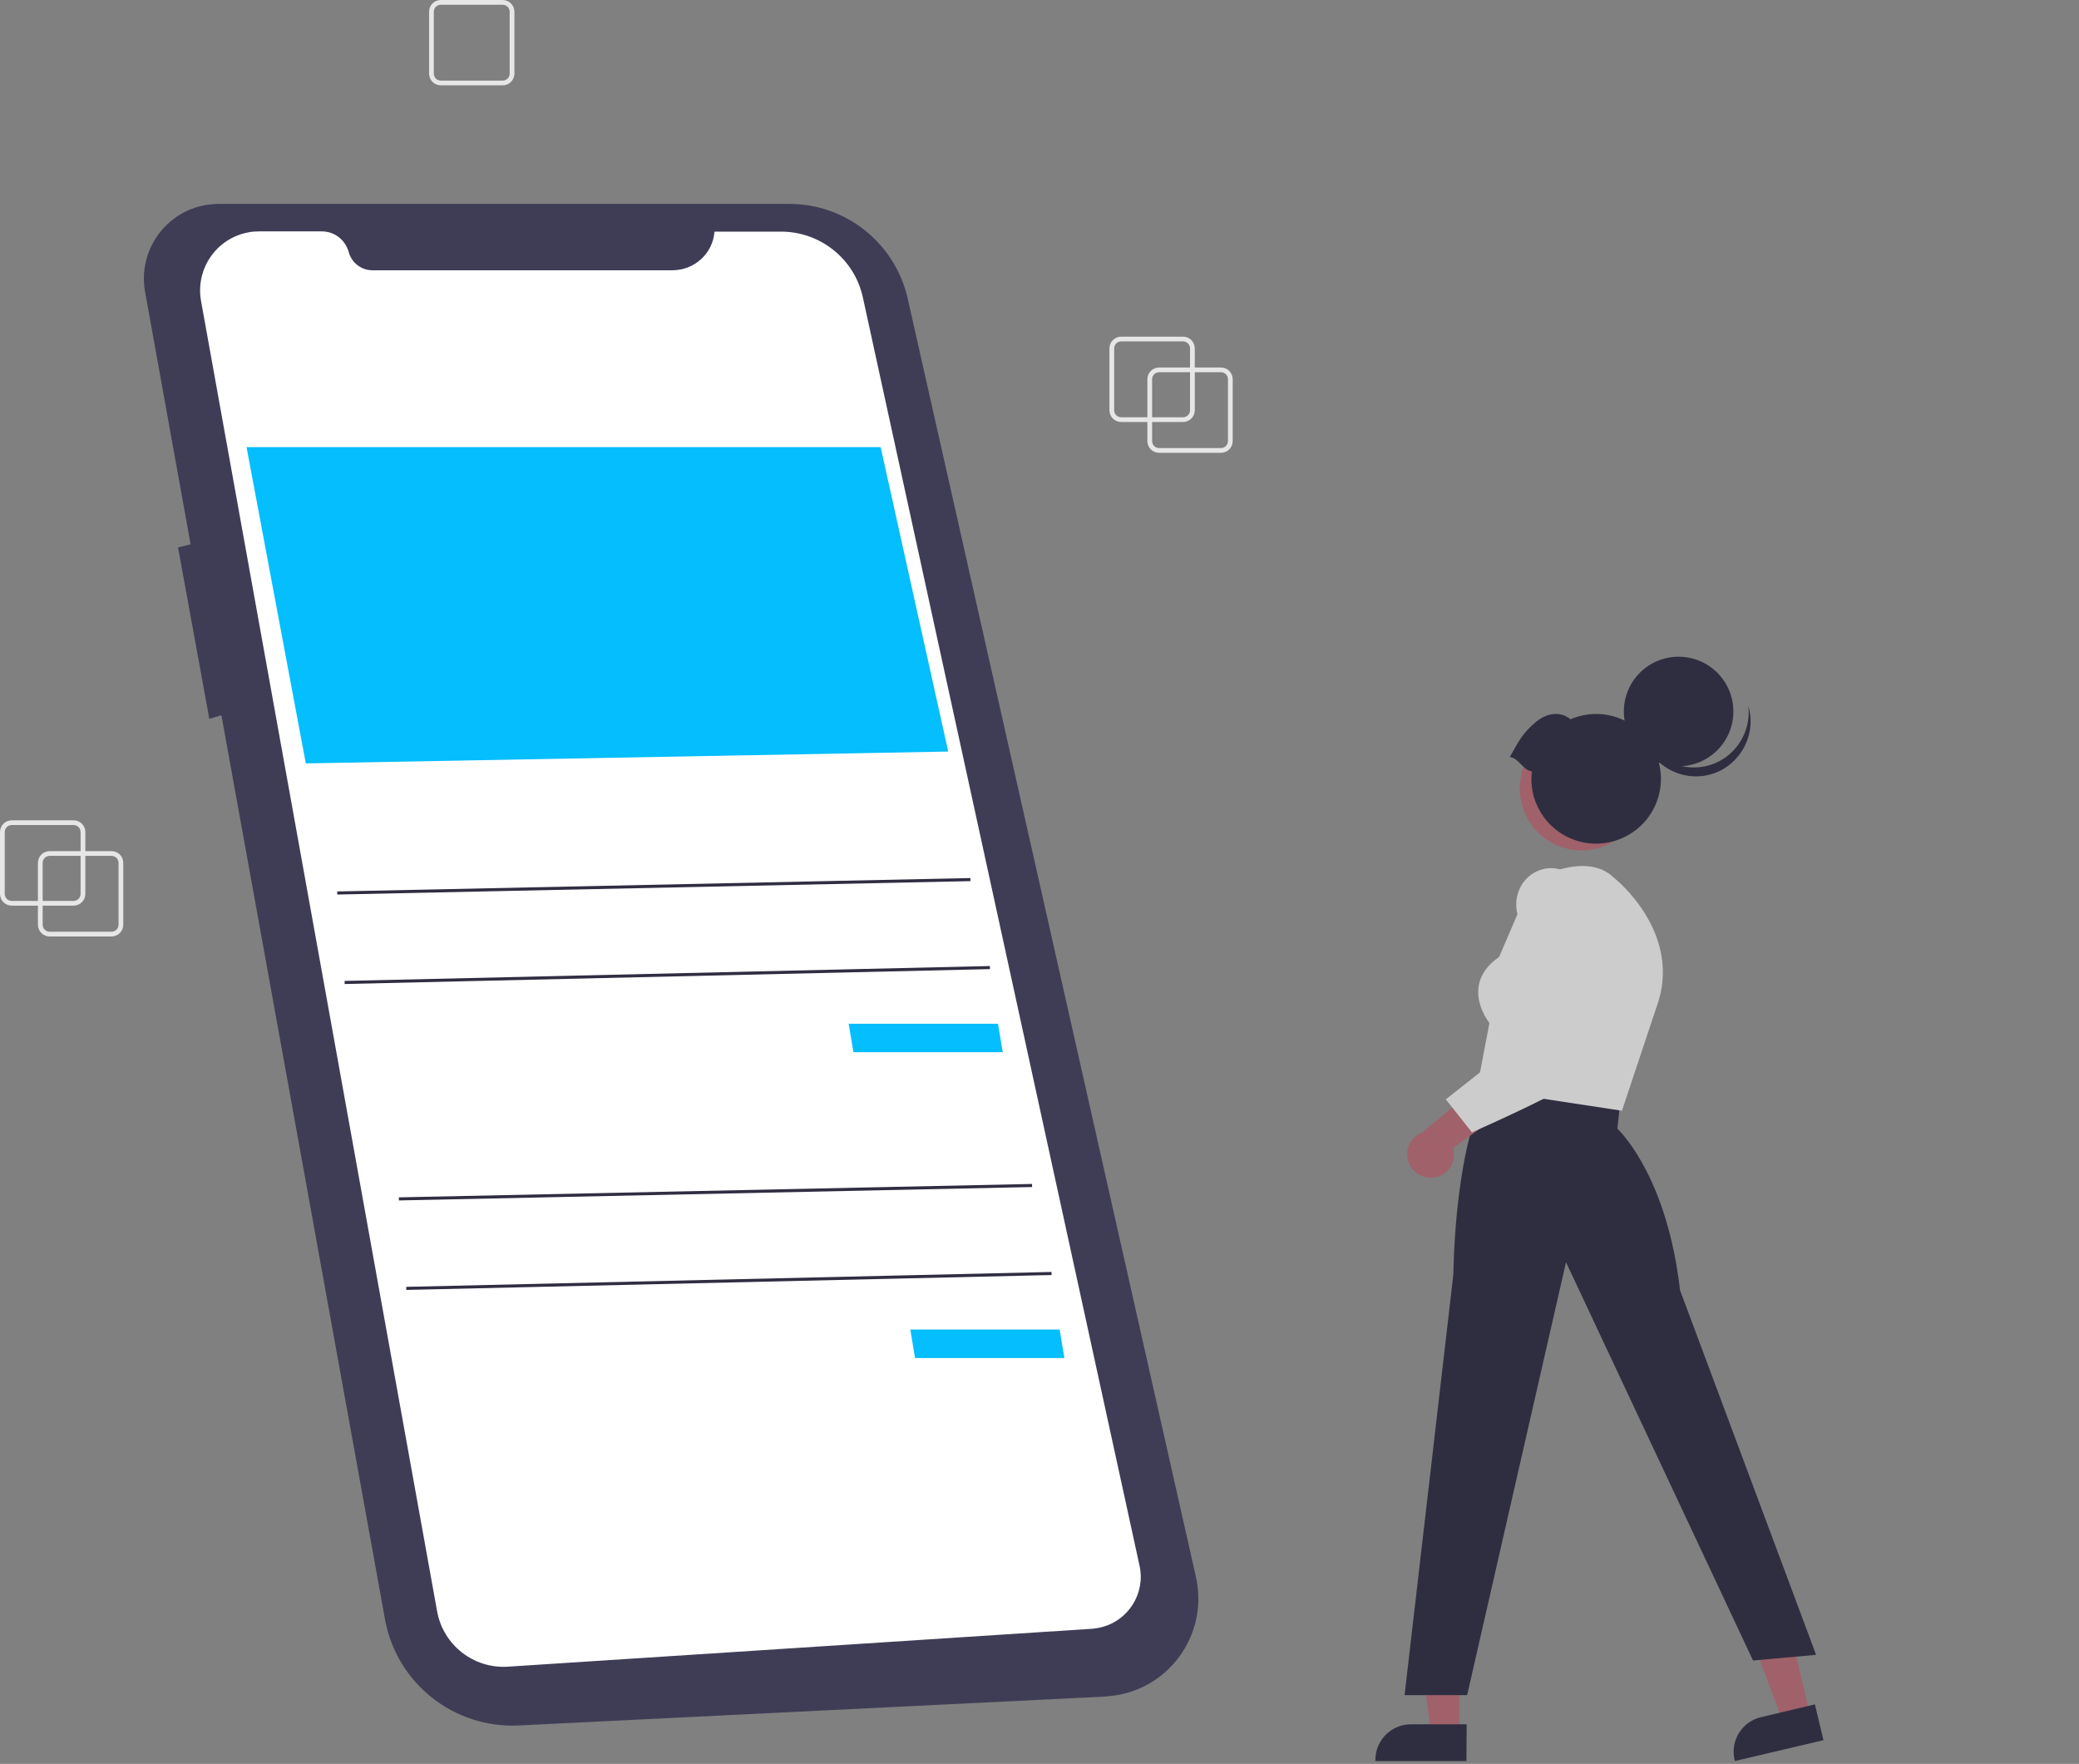 <?xml version="1.0" encoding="utf-8"?>
<!-- Generator: Adobe Illustrator 24.1.0, SVG Export Plug-In . SVG Version: 6.00 Build 0)  -->
<svg version="1.1" id="Capa_1" xmlns="http://www.w3.org/2000/svg" xmlns:xlink="http://www.w3.org/1999/xlink" x="0px" y="0px"
	 viewBox="0 0 877 744" style="enable-background:new 0 0 877 744;" xml:space="preserve">
<rect x="0" y="0" width="877" height="744" fill="#808080" stroke="none"/>
<style type="text/css">
	.st0{fill:#E6E6E6;}
	.st1{fill:#3F3D56;}
	.st2{fill:#FFFFFF;}
	.st3{fill:#04BEFE;}
	.st4{fill:#2F2E41;}
	.st5{fill:#A0616A;}
	.st6{fill:#CCCCCC;}
</style>
<path class="st0" d="M515,191h-26c-2.8,0-5-2.2-5-5v-26c0-2.8,2.2-5,5-5h26c2.8,0,5,2.2,5,5v26C520,188.8,517.8,191,515,191z
	 M489,157c-1.7,0-3,1.3-3,3v26c0,1.7,1.3,3,3,3h26c1.7,0,3-1.3,3-3v-26c0-1.7-1.3-3-3-3H489z"/>
<path class="st0" d="M212,36h-26c-2.8,0-5-2.2-5-5V5c0-2.8,2.2-5,5-5h26c2.8,0,5,2.2,5,5v26C217,33.8,214.8,36,212,36z M186,2
	c-1.7,0-3,1.3-3,3v26c0,1.7,1.3,3,3,3h26c1.7,0,3-1.3,3-3V5c0-1.7-1.3-3-3-3H186z"/>
<path class="st0" d="M499,178h-26c-2.8,0-5-2.2-5-5v-26c0-2.8,2.2-5,5-5h26c2.8,0,5,2.2,5,5v26C504,175.8,501.8,178,499,178z
	 M473,144c-1.7,0-3,1.3-3,3v26c0,1.7,1.3,3,3,3h26c1.7,0,3-1.3,3-3v-26c0-1.7-1.3-3-3-3H473z"/>
<path class="st0" d="M47,395H21c-2.8,0-5-2.2-5-5v-26c0-2.8,2.2-5,5-5h26c2.8,0,5,2.2,5,5v26C52,392.8,49.8,395,47,395z M21,361
	c-1.7,0-3,1.3-3,3v26c0,1.7,1.3,3,3,3h26c1.7,0,3-1.3,3-3v-26c0-1.7-1.3-3-3-3H21z"/>
<path class="st0" d="M31,382H5c-2.8,0-5-2.2-5-5v-26c0-2.8,2.2-5,5-5h26c2.8,0,5,2.2,5,5v26C36,379.8,33.8,382,31,382z M5,348
	c-1.7,0-3,1.3-3,3v26c0,1.7,1.3,3,3,3h26c1.7,0,3-1.3,3-3v-26c0-1.7-1.3-3-3-3H5z"/>
<path class="st1" d="M92.4,86H333c23.9,0,44.6,16.6,49.9,39.9l121.6,539.3c5,22.3-9,44.4-31.2,49.4c-2.3,0.5-4.7,0.8-7.1,1
	l-247.4,12.2c-27.4,1.3-51.5-17.8-56.4-44.8l-69-381.3l-5.1,1.5l-13.2-72.3l5.3-1.3L61.2,123.1c-3.1-17.1,8.3-33.5,25.4-36.6
	C88.5,86.2,90.5,86,92.4,86L92.4,86z"/>
<path class="st2" d="M301.4,97.7h28.1c16.6,0,31,11.6,34.5,27.8l116.7,534.9c2.6,11.8-4.9,23.5-16.7,26.1c-1.1,0.2-2.1,0.4-3.2,0.5
	L214.2,703c-14.4,0.9-27.2-9.1-29.8-23.3L84.8,126.9c-2.4-13.5,6.5-26.4,20-28.9c1.5-0.3,2.9-0.4,4.4-0.4h26.6
	c5.3,0,9.9,3.6,11.3,8.7l0,0c1.2,4.5,5.3,7.7,10,7.7h126.5C293,114,300.7,106.9,301.4,97.7L301.4,97.7z"/>
<polygon class="st3" points="104,188.6 371.5,188.6 400,317 129,322 "/>
<polygon class="st3" points="358,431.8 421,431.8 423,443.8 360,443.8 "/>
<rect x="142.2" y="373.1" transform="matrix(1 -2.117171e-02 2.117171e-02 1 -7.85 5.921)" class="st4" width="267.1" height="1.3"/>
<rect x="145.3" y="410.5" transform="matrix(1 -2.308848e-02 2.308848e-02 1 -9.417 6.606)" class="st4" width="272.2" height="1.3"/>
<polygon class="st3" points="384,560.8 447,560.8 449,572.8 386,572.8 "/>
<rect x="168.2" y="502.1" transform="matrix(1 -2.117171e-02 2.117171e-02 1 -10.576 6.5)" class="st4" width="267.1" height="1.3"/>
<rect x="171.3" y="539.5" transform="matrix(1 -2.308848e-02 2.308848e-02 1 -12.388 7.241)" class="st4" width="272.2" height="1.3"/>
<polygon class="st5" points="615.6,731.2 603.6,731.2 598,685.2 615.6,685.3 "/>
<path class="st4" d="M618.6,742.8l-38.4,0v-0.5c0-8.3,6.7-15,15-15h0l23.5,0L618.6,742.8z"/>
<polygon class="st5" points="763.6,723.4 752,726.1 735.9,682.7 753,678.7 "/>
<path class="st4" d="M769.2,734l-37.4,8.8l-0.1-0.5c-1.9-8,3.1-16.1,11.1-18l0,0l22.8-5.4L769.2,734z"/>
<path class="st4" d="M613.1,537.4c0-2.4,0.7-58.9,16.2-80.3l0.2-0.3l54,7.4l-1.2,11.9c2.4,2.3,21.1,21.8,26.4,68.1L766.1,698
	l-26.6,2.4l-78.9-168l-41.7,182.6h-26.4L613.1,537.4z"/>
<path class="st6" d="M623,459.2l5.3-27.7c-1-1.3-5.6-7.7-4.6-15.2c0.7-4.9,3.6-9.2,8.7-12.7l13.7-31.9l0.2-0.1
	c0.9-0.5,22.7-13.1,34.6-1.3c0.3,0.2,29.5,23.4,17.8,54.7l-14.5,43.5L623,459.2z"/>
<path class="st5" d="M604.7,496.7c5.4-0.6,9.2-5.5,8.6-10.8c-0.1-0.6-0.2-1.1-0.3-1.7l28.3-20.4l-16.9-6.4L600,477.6
	c-5.1,1.9-7.7,7.6-5.8,12.7C595.8,494.6,600.1,497.2,604.7,496.7L604.7,496.7z"/>
<path class="st6" d="M609.9,463.7l43.1-34l-12.8-43.8c-1.2-4.2-0.6-8.7,1.6-12.5c2.1-3.5,5.5-6,9.5-6.9c7.4-1.6,14.1,2.6,19.9,12.3
	l0,0.1c1,2.4,23.4,57.9,6.3,69.8c-16.8,11.6-55.7,28.5-56.1,28.7l-0.5,0.2L609.9,463.7z"/>
<circle class="st5" cx="667.2" cy="332.6" r="26.1"/>
<circle class="st4" cx="708.1" cy="300.1" r="23.1"/>
<path class="st4" d="M728.1,319.3c-10.3,7.5-24.8,5.2-32.3-5.2c-1.5-2.1-2.7-4.5-3.4-6.9c1.6,12.7,13.2,21.6,25.8,20.1
	s21.6-13.2,20.1-25.8c-0.2-1.3-0.4-2.5-0.8-3.7C738.5,306,734.9,314.3,728.1,319.3z"/>
<path class="st4" d="M636.9,319.3c4-7.2,5.6-10.2,10.8-14.6c4.6-3.9,10.3-5,14.8-1.3c13.9-6,29.9,0.4,35.9,14.3
	c6,13.9-0.4,29.9-14.3,35.9c-13.9,6-29.9-0.4-35.9-14.3c-1.5-3.4-2.2-7.1-2.2-10.8c0-1,0.1-2.1,0.2-3.1
	C642.2,324.7,640.8,319.8,636.9,319.3z"/>
</svg>
